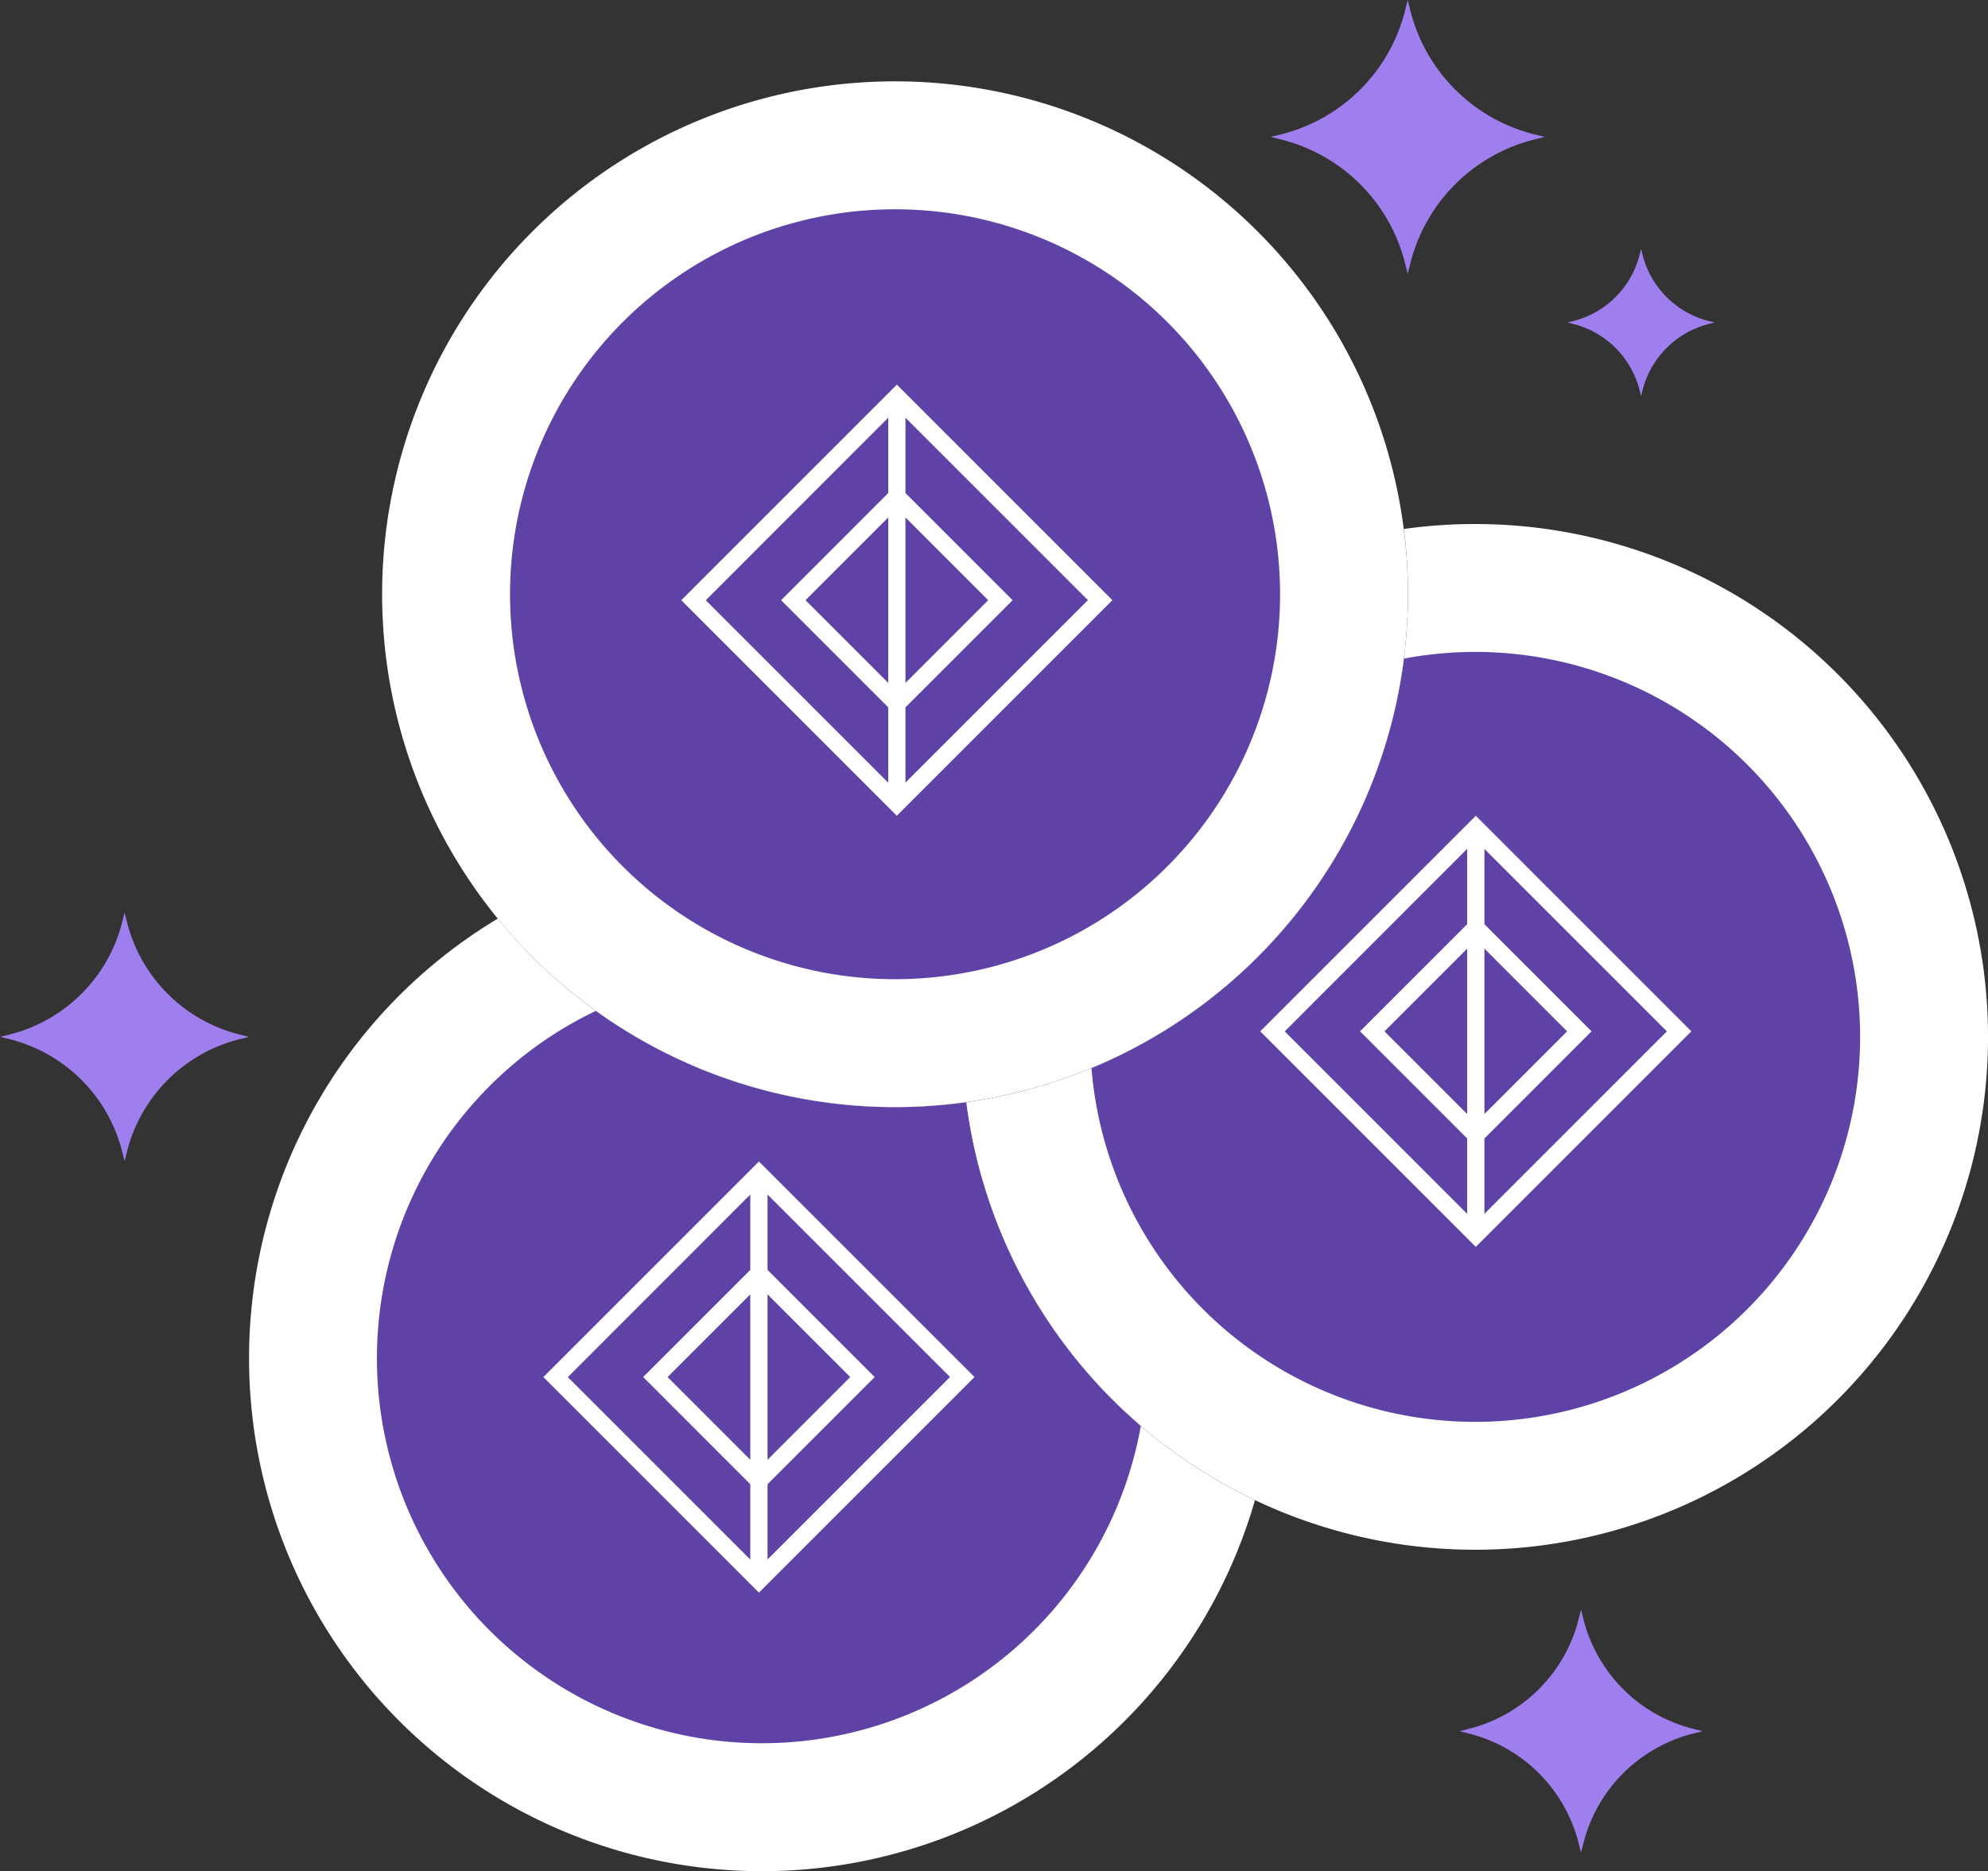 <svg xmlns="http://www.w3.org/2000/svg" xmlns:xlink="http://www.w3.org/1999/xlink" width="84.993" height="80" viewBox="0 0 84.993 80"><rect x="0" y="0" width="84.993" height="80" fill="#333333" stroke="none"/><defs><linearGradient id="a" x1="0.498" y1="1.003" x2="0.498" y2="0.002" gradientUnits="objectBoundingBox"><stop offset="0" stop-color="#ffe37b"/><stop offset="1" stop-color="#ffbe1b"/></linearGradient><linearGradient id="b" x1="0.5" y1="1.005" x2="0.5" y2="0.003" xlink:href="#a"/><linearGradient id="c" x1="0.504" y1="0.99" x2="0.504" y2="-0.007" xlink:href="#a"/><linearGradient id="d" x1="0.502" y1="0.996" x2="0.502" y2="0.019" xlink:href="#a"/><linearGradient id="e" x1="0.501" y1="0.991" x2="0.501" y2="-0.006" xlink:href="#a"/><linearGradient id="f" x1="0.503" y1="1.005" x2="0.503" y2="-0.01" xlink:href="#a"/><linearGradient id="g" x1="0.502" y1="-0.01" x2="0.502" y2="1.005" xlink:href="#a"/><linearGradient id="h" x1="0.502" y1="0.021" x2="0.502" y2="0.992" xlink:href="#a"/></defs><g transform="translate(0)"><path d="M-286.575,1521.6l.178-.088Z" transform="translate(334.402 -1476.462)" fill="url(#a)"/><path d="M-285.83,1521.221l.158-.085Z" transform="translate(334.487 -1476.505)" fill="url(#b)"/><path d="M-288.2,1522.3l.139-.052Z" transform="translate(334.217 -1476.379)" fill="url(#c)"/><path d="M-291.574,1523.236c.042-.007.082-.016.124-.023C-291.492,1523.221-291.532,1523.23-291.574,1523.236Z" transform="translate(333.832 -1476.268)" fill="url(#d)"/><path d="M-289.28,1524.178a22.2,22.2,0,0,1-3.049.209,21.884,21.884,0,0,1-16.984-8.058,21.913,21.913,0,0,0-10.633,18.8,21.927,21.927,0,0,0,21.928,21.928,21.936,21.936,0,0,0,21.078-15.863A21.937,21.937,0,0,1-289.28,1524.178Z" transform="translate(330.594 -1477.054)" fill="#fff"/><path d="M-289,1522.582l.148-.05Z" transform="translate(334.126 -1476.346)" fill="url(#e)"/><path d="M-290.722,1523.06c.04-.009.079-.017.118-.027C-290.643,1523.043-290.682,1523.051-290.722,1523.06Z" transform="translate(333.929 -1476.289)" fill="url(#f)"/><path d="M-290.718,1523.06l.12-.028Z" transform="translate(333.929 -1476.289)" fill="url(#g)"/><path d="M-291.562,1523.234l.1-.019Z" transform="translate(333.833 -1476.268)" fill="url(#h)"/><path d="M-289.84,1523.774a22.2,22.2,0,0,1-3.049.209,21.825,21.825,0,0,1-12.788-4.114,16.459,16.459,0,0,0-9.362,14.853,16.46,16.46,0,0,0,16.46,16.461,16.463,16.463,0,0,0,16.2-13.573A21.873,21.873,0,0,1-289.84,1523.774Z" transform="translate(331.154 -1476.65)" fill="#5e42a6"/><path d="M-270.67,1501.186a22.013,22.013,0,0,0-3.046.211,22.388,22.388,0,0,1,.175,2.79,21.933,21.933,0,0,1-18.881,21.717,21.932,21.932,0,0,0,21.752,19.137,21.928,21.928,0,0,0,21.929-21.927A21.929,21.929,0,0,0-270.67,1501.186Z" transform="translate(333.735 -1478.781)" fill="#fff"/><path d="M-271.218,1506.094a16.525,16.525,0,0,0-3.043.286,21.948,21.948,0,0,1-13.358,17.508,16.456,16.456,0,0,0,16.4,15.125,16.46,16.46,0,0,0,16.461-16.458A16.462,16.462,0,0,0-271.218,1506.094Z" transform="translate(334.283 -1478.221)" fill="#5e42a6"/><path d="M-270.984,1506.125a21.927,21.927,0,0,1-21.929,21.928,21.926,21.926,0,0,1-21.927-21.928,21.926,21.926,0,0,1,21.927-21.928A21.927,21.927,0,0,1-270.984,1506.125Z" transform="translate(331.177 -1480.719)" fill="#fff"/><path d="M-277.01,1505.566a16.46,16.46,0,0,1-16.462,16.46,16.459,16.459,0,0,1-16.459-16.46,16.458,16.458,0,0,1,16.459-16.458A16.46,16.46,0,0,1-277.01,1505.566Z" transform="translate(331.737 -1480.16)" fill="#5e42a6"/><path d="M-269.473,1486.819l.445.111-.445.111a7.286,7.286,0,0,0-5.3,5.3l-.111.444-.111-.444a7.284,7.284,0,0,0-5.3-5.3l-.446-.111.446-.111a7.288,7.288,0,0,0,5.3-5.3l.111-.446.111.446a7.29,7.29,0,0,0,5.3,5.3Z" transform="translate(335.068 -1481.076)" fill="#9f7eed"/><path d="M-263.3,1493.715l.24.06-.24.06a3.916,3.916,0,0,0-2.846,2.848l-.06.238-.06-.238a3.914,3.914,0,0,0-2.847-2.848l-.24-.06.24-.06a3.915,3.915,0,0,0,2.847-2.847l.06-.24.06.24a3.916,3.916,0,0,0,2.846,2.847Z" transform="translate(336.367 -1479.986)" fill="#9f7eed"/><path d="M-319.262,1521.312l.406.1-.406.1a6.625,6.625,0,0,0-4.816,4.817l-.1.4-.1-.4a6.625,6.625,0,0,0-4.817-4.817l-.4-.1.4-.1a6.624,6.624,0,0,0,4.817-4.817l.1-.4.1.4a6.624,6.624,0,0,0,4.816,4.817Z" transform="translate(329.504 -1477.081)" fill="#9f7eed"/><path d="M-263.5,1547.945l.4.1-.4.1a6.468,6.468,0,0,0-4.7,4.7l-.1.395-.1-.395a6.469,6.469,0,0,0-4.7-4.7l-.394-.1.394-.1a6.464,6.464,0,0,0,4.7-4.7l.1-.4.1.4a6.462,6.462,0,0,0,4.7,4.7Z" transform="translate(335.894 -1474.028)" fill="#9f7eed"/><path d="M-294.144,1495.837l-9.217,9.217,9.217,9.216,9.216-9.216Zm.369,5.681,3.536,3.536-3.536,3.536Zm-.738,7.072-3.536-3.536,3.536-3.536Zm.738,1.045,4.58-4.581-4.58-4.58v-3.222l7.8,7.8-7.8,7.8Zm-.738-12.383v3.221l-4.58,4.581,4.58,4.581v3.221l-7.8-7.8Z" transform="translate(332.487 -1479.392)" fill="#fff"/><path d="M-299.437,1525.65l-9.216,9.216,9.216,9.217,9.217-9.217Zm.369,5.681,3.536,3.535-3.536,3.537Zm-.738,7.072-3.536-3.537,3.536-3.535Zm.738,1.044,4.581-4.58-4.581-4.581v-3.222l7.8,7.8-7.8,7.8Zm-.738-12.383v3.222l-4.58,4.58,4.58,4.581v3.222l-7.8-7.8Z" transform="translate(331.883 -1475.99)" fill="#fff"/><path d="M-271.927,1512.382l-9.217,9.217,9.217,9.216,9.216-9.216Zm.369,5.681,3.535,3.536-3.535,3.536Zm-.738,7.072-3.536-3.536,3.536-3.536Zm.738,1.045,4.58-4.581-4.58-4.58V1513.8l7.8,7.8-7.8,7.8Zm-.738-12.383v3.221l-4.581,4.581,4.581,4.581v3.221l-7.8-7.8Z" transform="translate(335.022 -1477.504)" fill="#fff"/></g></svg>